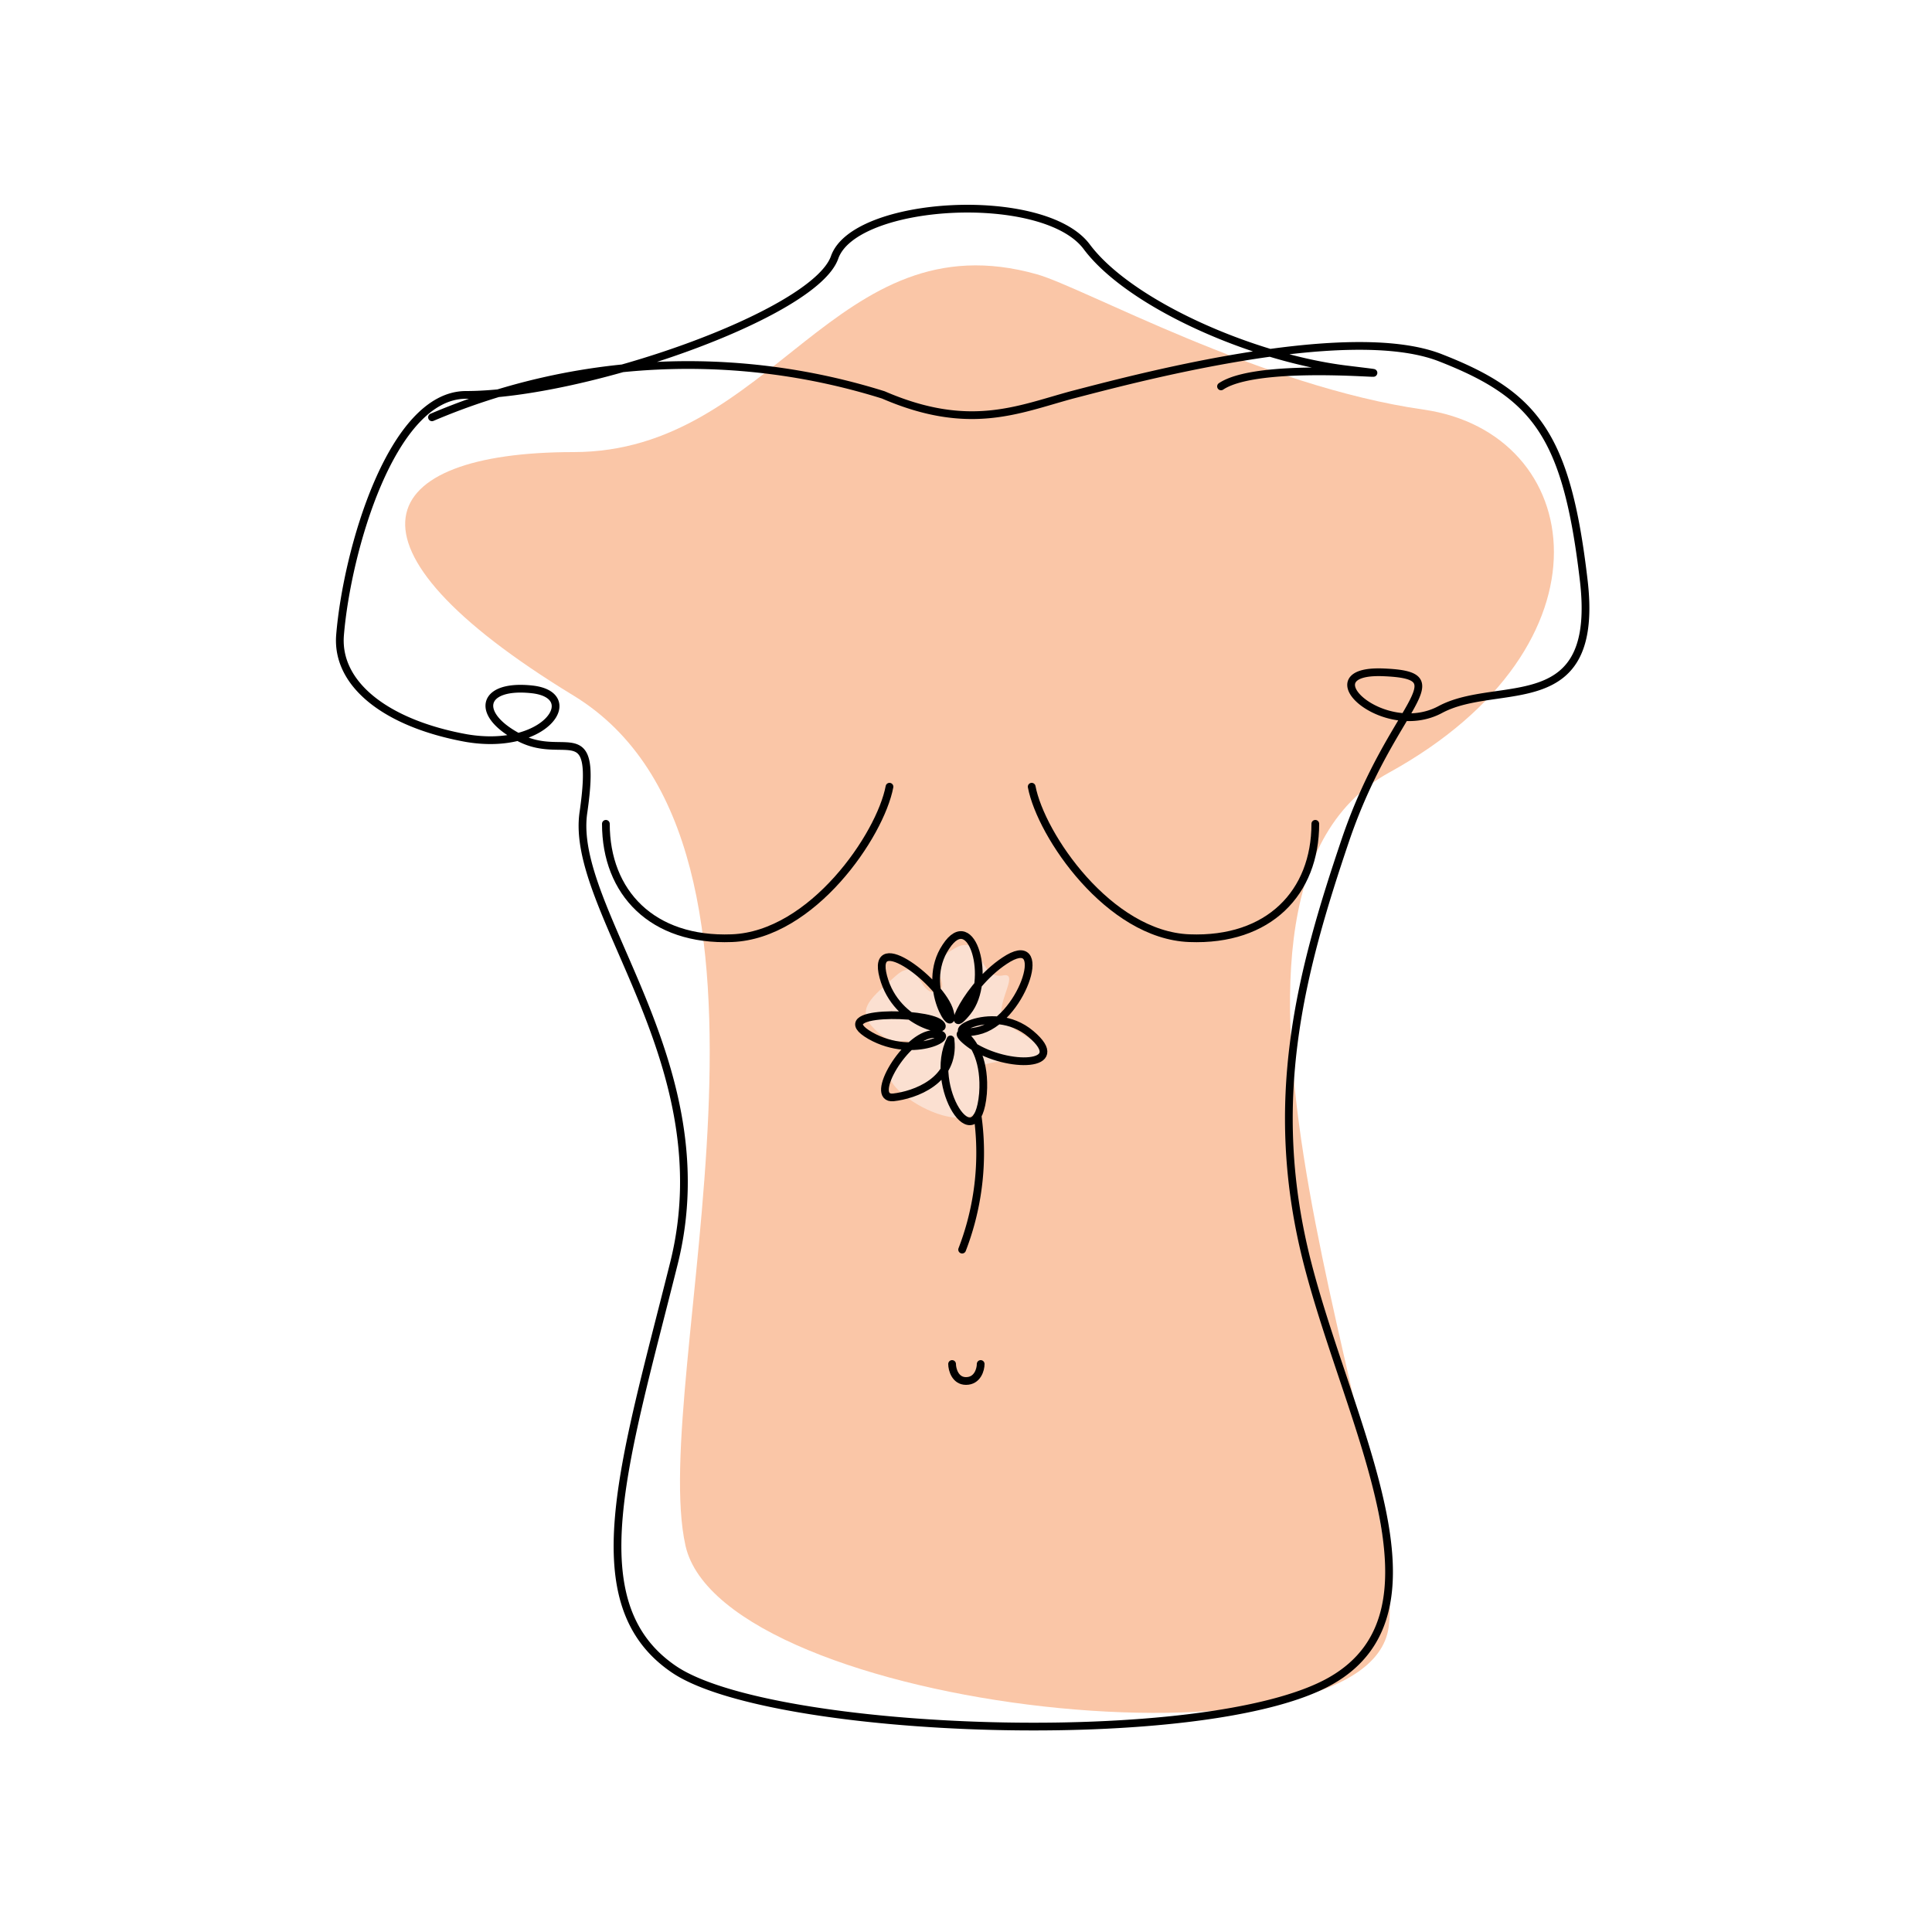 <?xml version="1.0" encoding="utf-8"?>
<svg xmlns="http://www.w3.org/2000/svg" fill="none" viewBox="0 0 250 250">
  <path fill="#FAC6A7" d="M74.2 90c-32-19.5-25.9-31.5 0-31.5s33.8-30.4 60-23c6 1.7 29 14.5 50 17.5s25.5 30.5-4.5 47 2.6 90.6 0 110.5c-2.6 20-86.2 11-91-10.5-4.8-21.5 17.5-90.5-14.5-110Z"/>
  <path stroke="#000" stroke-linecap="round" d="M123.2 176.5c0 .7.4 2.2 1.8 2.2 1.5 0 1.9-1.5 1.9-2.2m-48.5-69.9c0 8.9 6 15.2 16.3 14.8 10.4-.4 19.2-13.3 20.4-19.6m55.1 4.8c0 8.9-6 15.2-16.3 14.8-10.4-.4-19.2-13.3-20.4-19.6"/>
  <path stroke="#000" stroke-linecap="round" stroke-linejoin="round" d="M123 133.3a34.8 34.8 0 0 1 1.5 28.4"/>
  <path fill="#FBE0D1" d="M127.3 141.5c0-3-2.8-4 4.6-4.3 7.4-.4-.8-3.7-2-5-1.4-1.9 2.1-6.3 0-6-3.5.8-2.6-5.8-6.5-3.4-4 2.3-.2 4.6-2 5.4-2.5 1.2-2.3-4.7-5.4-2-3.1 2.8-5.5 4.4-2.8 7 2.8 2.8 4.2.6 4.7 2 .6 1.5-5 2-2 5.5 3.2 3.5 11.4 6.4 11.4.8Z"/>
  <path stroke="#000" stroke-linecap="round" stroke-linejoin="round" d="M123 134.6c.6 5.3-4.7 7.1-7.4 7.4-3.3.3 1.6-8.1 5.2-8.2 3.7-.2-2.4 3.5-8.2.2-5.7-3.3 7.2-3.1 9-1.6 1.8 1.5-5.6.4-7.3-6-1.7-6.4 7.6.8 8.6 4.5s-4-3.2-.5-8.4c3.4-5.2 6 4.4 2.8 8.4s-.1-3.7 5.3-6.9c5.4-3.1 1.6 8.2-4 9.4-5.7 1.2 1.7-4 6.9.4 5.1 4.3-3 4.5-7.6 1.5-4.3-3 2-2 1.4 6.2-.8 9-7.2-1-4.2-7Z"/>
  <path stroke="#000" stroke-linecap="round" d="M55.9 54a84.5 84.5 0 0 1 58.4-2.9c11.1 4.8 17.4 1.9 24.4 0 7-1.8 35.5-9.6 47.7-4.8 12.3 4.8 16.3 10 18.5 28.5 2.3 18.5-11 13-18.5 17-7.4 4-17.3-5.2-7.4-4.8 10 .4 1.2 4-4.8 21.4-5.9 17.4-10.4 34.1-5 55.1s19 44.9 3 54c-16 9.1-72.5 7-85-1.5s-6.5-26.5 0-52.5-13.6-45.8-11.7-58.4c1.8-12.6-2.3-6.6-8.2-9.6-5.9-3-5.1-7 1.5-6.3 6.7.7 1.9 8.1-8.5 6.3-10.4-1.9-16.8-7-16.3-13.3.9-11 6.7-31.1 16.3-31.1 15.2 0 45.1-10.4 47.7-17.8 2.6-7.4 27-8.8 32.6-1.4 5.5 7.4 21.4 14.4 33.6 15.9 12.2 1.5-10.7-1.5-16.2 2.2"/>
</svg>